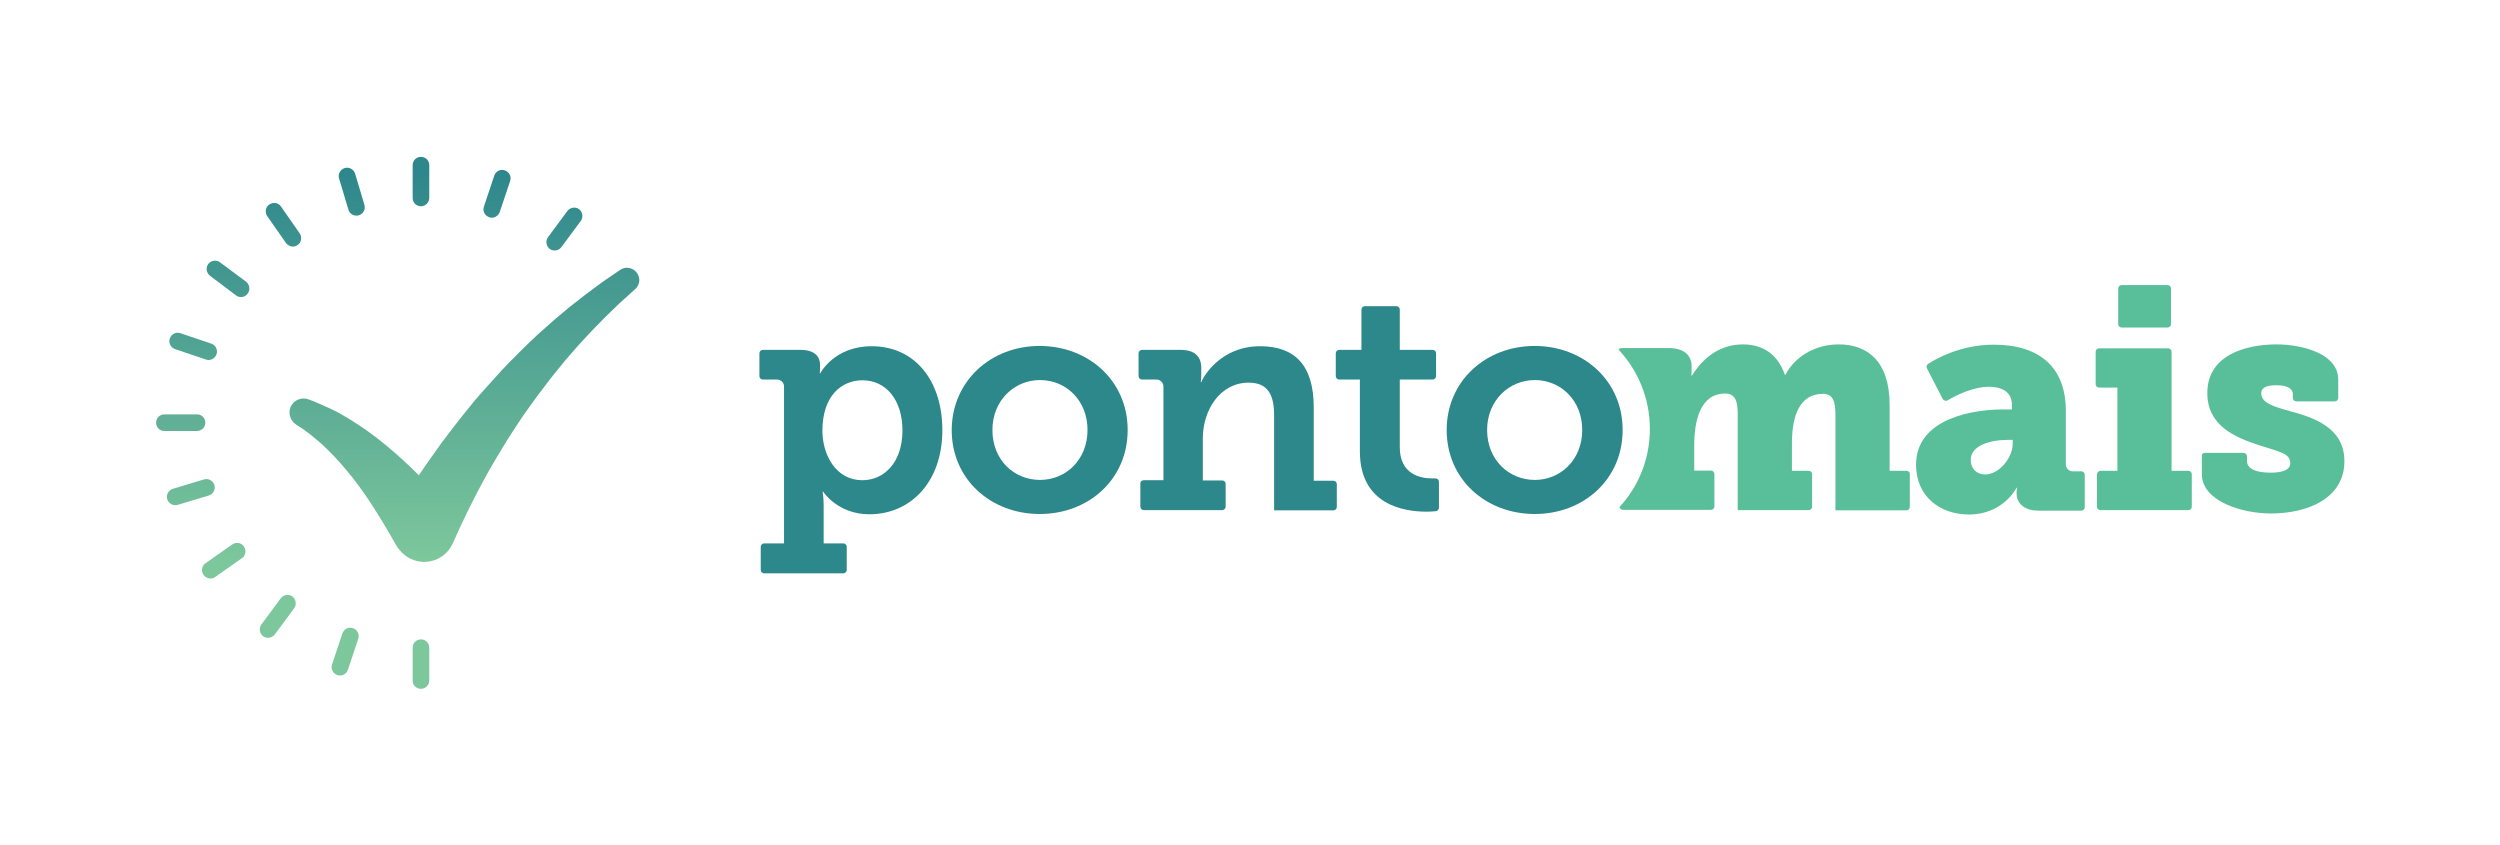 <?xml version="1.0" encoding="UTF-8"?>
<svg xmlns="http://www.w3.org/2000/svg" xmlns:xlink="http://www.w3.org/1999/xlink" width="207px" height="70px" viewBox="0 0 206 70" version="1.1">
<defs>
<linearGradient id="linear0" gradientUnits="userSpaceOnUse" x1="176.888" y1="215.924" x2="176.888" y2="67.018" gradientTransform="matrix(0.215,0,0,0.215,0,0)">
<stop offset="0" style="stop-color:rgb(49.02%,78.039%,61.176%);stop-opacity:1;"/>
<stop offset="1" style="stop-color:rgb(18.039%,52.941%,54.902%);stop-opacity:1;"/>
</linearGradient>
<linearGradient id="linear1" gradientUnits="userSpaceOnUse" x1="133.398" y1="215.924" x2="133.398" y2="67.018" gradientTransform="matrix(0.215,0,0,0.215,0,0)">
<stop offset="0" style="stop-color:rgb(49.02%,78.039%,61.176%);stop-opacity:1;"/>
<stop offset="1" style="stop-color:rgb(18.039%,52.941%,54.902%);stop-opacity:1;"/>
</linearGradient>
<linearGradient id="linear2" gradientUnits="userSpaceOnUse" x1="160.108" y1="215.924" x2="160.108" y2="67.018" gradientTransform="matrix(0.215,0,0,0.215,0,0)">
<stop offset="0" style="stop-color:rgb(49.02%,78.039%,61.176%);stop-opacity:1;"/>
<stop offset="1" style="stop-color:rgb(18.039%,52.941%,54.902%);stop-opacity:1;"/>
</linearGradient>
<linearGradient id="linear3" gradientUnits="userSpaceOnUse" x1="160.108" y1="215.924" x2="160.108" y2="67.018" gradientTransform="matrix(0.215,0,0,0.215,0,0)">
<stop offset="0" style="stop-color:rgb(49.02%,78.039%,61.176%);stop-opacity:1;"/>
<stop offset="1" style="stop-color:rgb(18.039%,52.941%,54.902%);stop-opacity:1;"/>
</linearGradient>
<linearGradient id="linear4" gradientUnits="userSpaceOnUse" x1="67.366" y1="215.924" x2="67.366" y2="67.018" gradientTransform="matrix(0.215,0,0,0.215,0,0)">
<stop offset="0" style="stop-color:rgb(49.02%,78.039%,61.176%);stop-opacity:1;"/>
<stop offset="1" style="stop-color:rgb(18.039%,52.941%,54.902%);stop-opacity:1;"/>
</linearGradient>
<linearGradient id="linear5" gradientUnits="userSpaceOnUse" x1="71.292" y1="215.924" x2="71.292" y2="67.018" gradientTransform="matrix(0.215,0,0,0.215,0,0)">
<stop offset="0" style="stop-color:rgb(49.02%,78.039%,61.176%);stop-opacity:1;"/>
<stop offset="1" style="stop-color:rgb(18.039%,52.941%,54.902%);stop-opacity:1;"/>
</linearGradient>
<linearGradient id="linear6" gradientUnits="userSpaceOnUse" x1="107.052" y1="215.924" x2="107.052" y2="67.018" gradientTransform="matrix(0.215,0,0,0.215,0,0)">
<stop offset="0" style="stop-color:rgb(49.02%,78.039%,61.176%);stop-opacity:1;"/>
<stop offset="1" style="stop-color:rgb(18.039%,52.941%,54.902%);stop-opacity:1;"/>
</linearGradient>
<linearGradient id="linear7" gradientUnits="userSpaceOnUse" x1="84.05" y1="215.924" x2="84.05" y2="67.018" gradientTransform="matrix(0.215,0,0,0.215,0,0)">
<stop offset="0" style="stop-color:rgb(49.02%,78.039%,61.176%);stop-opacity:1;"/>
<stop offset="1" style="stop-color:rgb(18.039%,52.941%,54.902%);stop-opacity:1;"/>
</linearGradient>
<linearGradient id="linear8" gradientUnits="userSpaceOnUse" x1="85.662" y1="215.924" x2="85.662" y2="67.018" gradientTransform="matrix(0.215,0,0,0.215,0,0)">
<stop offset="0" style="stop-color:rgb(49.02%,78.039%,61.176%);stop-opacity:1;"/>
<stop offset="1" style="stop-color:rgb(18.039%,52.941%,54.902%);stop-opacity:1;"/>
</linearGradient>
<linearGradient id="linear9" gradientUnits="userSpaceOnUse" x1="215.418" y1="215.924" x2="215.418" y2="67.018" gradientTransform="matrix(0.215,0,0,0.215,0,0)">
<stop offset="0" style="stop-color:rgb(49.02%,78.039%,61.176%);stop-opacity:1;"/>
<stop offset="1" style="stop-color:rgb(18.039%,52.941%,54.902%);stop-opacity:1;"/>
</linearGradient>
<linearGradient id="linear10" gradientUnits="userSpaceOnUse" x1="104.8" y1="215.924" x2="104.8" y2="67.018" gradientTransform="matrix(0.215,0,0,0.215,0,0)">
<stop offset="0" style="stop-color:rgb(49.02%,78.039%,61.176%);stop-opacity:1;"/>
<stop offset="1" style="stop-color:rgb(18.039%,52.941%,54.902%);stop-opacity:1;"/>
</linearGradient>
<linearGradient id="linear11" gradientUnits="userSpaceOnUse" x1="72.11" y1="215.924" x2="72.11" y2="67.018" gradientTransform="matrix(0.215,0,0,0.215,0,0)">
<stop offset="0" style="stop-color:rgb(49.02%,78.039%,61.176%);stop-opacity:1;"/>
<stop offset="1" style="stop-color:rgb(18.039%,52.941%,54.902%);stop-opacity:1;"/>
</linearGradient>
<linearGradient id="linear12" gradientUnits="userSpaceOnUse" x1="130.828" y1="215.924" x2="130.828" y2="67.018" gradientTransform="matrix(0.215,0,0,0.215,0,0)">
<stop offset="0" style="stop-color:rgb(49.02%,78.039%,61.176%);stop-opacity:1;"/>
<stop offset="1" style="stop-color:rgb(18.039%,52.941%,54.902%);stop-opacity:1;"/>
</linearGradient>
<linearGradient id="linear13" gradientUnits="userSpaceOnUse" x1="189.39" y1="215.924" x2="189.39" y2="67.018" gradientTransform="matrix(0.215,0,0,0.215,0,0)">
<stop offset="0" style="stop-color:rgb(49.02%,78.039%,61.176%);stop-opacity:1;"/>
<stop offset="1" style="stop-color:rgb(18.039%,52.941%,54.902%);stop-opacity:1;"/>
</linearGradient>
</defs>
<g id="surface1">
<path style=" stroke:none;fill-rule:nonzero;fill:rgb(34.902%,74.902%,60.392%);fill-opacity:1;" d="M 165.293 33.902 L 166.086 33.902 L 166.086 33.516 C 166.086 32.414 165.207 32.027 164.199 32.027 C 162.781 32.027 161.344 32.805 160.766 33.148 C 160.617 33.234 160.445 33.168 160.359 33.039 L 159.051 30.5 C 158.984 30.371 159.027 30.219 159.137 30.133 C 159.777 29.723 161.816 28.539 164.586 28.539 C 168.469 28.539 170.551 30.5 170.551 34.008 L 170.551 38.445 C 170.551 38.77 170.809 39.027 171.129 39.027 L 171.84 39.027 C 171.988 39.027 172.117 39.156 172.117 39.309 L 172.117 42 C 172.117 42.152 171.988 42.281 171.84 42.281 L 168.254 42.281 C 166.969 42.281 166.473 41.527 166.473 40.879 L 166.473 40.793 C 166.473 40.559 166.516 40.383 166.516 40.383 L 166.473 40.383 C 166.473 40.383 165.379 42.602 162.527 42.602 C 160.188 42.602 158.148 41.16 158.148 38.469 C 158.168 34.484 163.234 33.902 165.293 33.902 Z M 163.879 39.285 C 165.016 39.285 166.152 37.906 166.152 36.746 L 166.152 36.422 L 165.746 36.422 C 164.262 36.422 162.676 36.895 162.676 38.078 C 162.676 38.789 163.148 39.285 163.879 39.285 Z M 163.879 39.285 "/>
<path style=" stroke:none;fill-rule:nonzero;fill:rgb(34.902%,74.902%,60.392%);fill-opacity:1;" d="M 173.426 38.984 L 174.82 38.984 L 174.82 32.094 L 173.297 32.094 C 173.148 32.094 173.02 31.965 173.02 31.812 L 173.02 29.121 C 173.02 28.969 173.148 28.84 173.297 28.84 L 179.027 28.84 C 179.176 28.84 179.305 28.969 179.305 29.121 L 179.305 38.984 L 180.699 38.984 C 180.852 38.984 180.98 39.113 180.98 39.266 L 180.98 41.957 C 180.98 42.109 180.852 42.238 180.699 42.238 L 173.406 42.238 C 173.254 42.238 173.125 42.109 173.125 41.957 L 173.125 39.266 C 173.148 39.113 173.277 38.984 173.426 38.984 Z M 175.164 23.605 L 178.984 23.605 C 179.133 23.605 179.262 23.734 179.262 23.887 L 179.262 26.836 C 179.262 26.988 179.133 27.117 178.984 27.117 L 175.164 27.117 C 175.016 27.117 174.887 26.988 174.887 26.836 L 174.887 23.906 C 174.887 23.734 175.016 23.605 175.164 23.605 Z M 175.164 23.605 "/>
<path style=" stroke:none;fill-rule:nonzero;fill:rgb(34.902%,74.902%,60.392%);fill-opacity:1;" d="M 182.074 37.5 L 185.27 37.5 C 185.422 37.5 185.551 37.629 185.551 37.777 L 185.551 38.168 C 185.551 38.77 186.195 39.137 187.504 39.137 C 188.574 39.137 189.133 38.875 189.133 38.359 C 189.133 37.52 188.234 37.414 186.516 36.852 C 184.562 36.207 182.266 35.258 182.266 32.543 C 182.266 29.398 185.441 28.516 187.996 28.516 C 190.055 28.516 193.105 29.25 193.105 31.426 L 193.105 32.953 C 193.105 33.105 192.977 33.234 192.824 33.234 L 189.629 33.234 C 189.477 33.234 189.348 33.105 189.348 32.953 L 189.348 32.629 C 189.348 32.223 188.961 31.898 187.996 31.898 C 187.266 31.898 186.73 32.051 186.73 32.566 C 186.73 33.363 187.805 33.688 189.07 34.031 C 191.086 34.57 193.617 35.41 193.617 38.188 C 193.617 41.203 190.68 42.516 187.523 42.516 C 185.141 42.516 181.816 41.504 181.816 39.266 L 181.816 37.758 C 181.773 37.629 181.902 37.5 182.074 37.5 Z M 182.074 37.5 "/>
<path style=" stroke:none;fill-rule:nonzero;fill:rgb(34.902%,74.902%,60.392%);fill-opacity:1;" d="M 157.355 38.984 L 155.961 38.984 L 155.961 33.535 C 155.961 29.832 154.051 28.516 151.754 28.516 C 149.691 28.516 148.062 29.617 147.332 31.035 L 147.289 31.035 C 146.645 29.164 145.273 28.516 143.812 28.516 C 141.562 28.516 140.25 30.047 139.586 31.102 L 139.543 31.102 C 139.543 31.102 139.566 30.93 139.566 30.777 L 139.566 30.324 C 139.566 29.422 138.922 28.82 137.699 28.82 L 133.75 28.82 C 133.641 28.82 133.559 28.883 133.516 28.949 C 135.125 30.672 136.109 32.977 136.109 35.516 C 136.109 38.016 135.168 40.277 133.598 41.977 C 133.621 42.109 133.727 42.215 133.879 42.215 L 141.176 42.215 C 141.324 42.215 141.453 42.086 141.453 41.934 L 141.453 39.242 C 141.453 39.094 141.324 38.965 141.176 38.965 L 139.781 38.965 L 139.781 36.938 C 139.781 34.785 140.293 32.586 142.355 32.586 C 143.215 32.586 143.383 33.297 143.383 34.289 L 143.383 42.238 L 149.266 42.238 C 149.414 42.238 149.543 42.109 149.543 41.957 L 149.543 39.266 C 149.543 39.113 149.414 38.984 149.266 38.984 L 147.871 38.984 L 147.871 36.703 C 147.871 34.461 148.492 32.609 150.445 32.609 C 151.301 32.609 151.473 33.32 151.473 34.312 L 151.473 42.258 L 157.355 42.258 C 157.504 42.258 157.633 42.129 157.633 41.977 L 157.633 39.285 C 157.656 39.113 157.527 38.984 157.355 38.984 Z M 157.355 38.984 "/>
<path style=" stroke:none;fill-rule:nonzero;fill:rgb(17.647%,53.333%,54.51%);fill-opacity:1;" d="M 64.418 44.973 L 64.418 32.008 C 64.418 31.684 64.16 31.426 63.84 31.426 L 62.66 31.426 C 62.508 31.426 62.379 31.297 62.379 31.145 L 62.379 29.25 C 62.379 29.098 62.508 28.969 62.66 28.969 L 65.77 28.969 C 66.992 28.969 67.402 29.551 67.402 30.219 L 67.402 30.305 C 67.402 30.629 67.379 30.906 67.379 30.906 L 67.422 30.906 C 67.422 30.906 68.559 28.668 71.672 28.668 C 75.254 28.668 77.527 31.512 77.527 35.625 C 77.527 39.848 74.953 42.582 71.477 42.582 C 68.859 42.582 67.656 40.707 67.656 40.707 L 67.613 40.707 C 67.613 40.707 67.699 41.18 67.699 41.848 L 67.699 44.992 L 69.332 44.992 C 69.48 44.992 69.609 45.125 69.609 45.273 L 69.609 47.191 C 69.609 47.34 69.48 47.473 69.332 47.473 L 62.766 47.473 C 62.617 47.473 62.488 47.34 62.488 47.191 L 62.488 45.273 C 62.488 45.125 62.617 44.992 62.766 44.992 L 64.418 44.992 Z M 70.898 39.762 C 72.723 39.762 74.223 38.273 74.223 35.645 C 74.223 33.125 72.871 31.488 70.918 31.488 C 69.203 31.488 67.594 32.738 67.594 35.688 C 67.613 37.734 68.754 39.762 70.898 39.762 Z M 70.898 39.762 "/>
<path style=" stroke:none;fill-rule:nonzero;fill:rgb(17.647%,53.333%,54.51%);fill-opacity:1;" d="M 85.574 28.645 C 89.633 28.645 92.871 31.531 92.871 35.602 C 92.871 39.695 89.633 42.559 85.598 42.559 C 81.543 42.559 78.301 39.695 78.301 35.602 C 78.324 31.531 81.562 28.645 85.574 28.645 Z M 85.617 39.738 C 87.742 39.738 89.547 38.078 89.547 35.602 C 89.547 33.148 87.766 31.469 85.617 31.469 C 83.473 31.469 81.672 33.168 81.672 35.602 C 81.672 38.078 83.453 39.738 85.617 39.738 Z M 85.617 39.738 "/>
<path style=" stroke:none;fill-rule:nonzero;fill:rgb(17.647%,53.333%,54.51%);fill-opacity:1;" d="M 94.203 39.762 L 95.832 39.762 L 95.832 32.008 C 95.832 31.684 95.574 31.426 95.254 31.426 L 94.051 31.426 C 93.902 31.426 93.773 31.297 93.773 31.145 L 93.773 29.25 C 93.773 29.098 93.902 28.969 94.051 28.969 L 97.25 28.969 C 98.406 28.969 98.965 29.508 98.965 30.457 L 98.965 31.059 C 98.965 31.34 98.922 31.641 98.922 31.641 L 98.965 31.641 C 99.117 31.23 100.531 28.668 103.836 28.668 C 106.668 28.668 108.277 30.195 108.277 33.73 L 108.277 39.805 L 109.91 39.805 C 110.059 39.805 110.188 39.934 110.188 40.082 L 110.188 41.977 C 110.188 42.129 110.059 42.258 109.91 42.258 L 104.996 42.258 L 104.996 34.398 C 104.996 32.781 104.547 31.684 102.895 31.684 C 100.512 31.684 99.094 33.965 99.094 36.293 L 99.094 39.781 L 100.703 39.781 C 100.855 39.781 100.984 39.91 100.984 40.062 L 100.984 41.957 C 100.984 42.109 100.855 42.238 100.703 42.238 L 94.203 42.238 C 94.051 42.238 93.922 42.109 93.922 41.957 L 93.922 40.062 C 93.902 39.891 94.031 39.762 94.203 39.762 Z M 94.203 39.762 "/>
<path style=" stroke:none;fill-rule:nonzero;fill:rgb(17.647%,53.333%,54.51%);fill-opacity:1;" d="M 112.121 31.426 L 110.383 31.426 C 110.23 31.426 110.102 31.297 110.102 31.145 L 110.102 29.25 C 110.102 29.098 110.23 28.969 110.383 28.969 L 112.227 28.969 L 112.227 25.629 C 112.227 25.48 112.355 25.352 112.508 25.352 L 115.125 25.352 C 115.273 25.352 115.402 25.48 115.402 25.629 L 115.402 28.969 L 118.129 28.969 C 118.277 28.969 118.406 29.098 118.406 29.25 L 118.406 31.145 C 118.406 31.297 118.277 31.426 118.129 31.426 L 115.402 31.426 L 115.402 37.023 C 115.402 39.285 117.121 39.609 118.043 39.609 C 118.148 39.609 118.258 39.609 118.344 39.609 C 118.516 39.609 118.645 39.738 118.645 39.891 L 118.645 42.043 C 118.645 42.195 118.535 42.301 118.387 42.324 C 118.215 42.344 117.934 42.367 117.633 42.367 C 115.77 42.367 112.098 41.828 112.098 37.371 L 112.098 31.426 Z M 112.121 31.426 "/>
<path style=" stroke:none;fill-rule:nonzero;fill:rgb(17.647%,53.333%,54.51%);fill-opacity:1;" d="M 126.562 28.645 C 130.617 28.645 133.855 31.531 133.855 35.602 C 133.855 39.695 130.617 42.559 126.582 42.559 C 122.527 42.559 119.285 39.695 119.285 35.602 C 119.285 31.531 122.547 28.645 126.562 28.645 Z M 126.582 39.738 C 128.707 39.738 130.508 38.078 130.508 35.602 C 130.508 33.148 128.73 31.469 126.582 31.469 C 124.438 31.469 122.633 33.168 122.633 35.602 C 122.633 38.078 124.438 39.738 126.582 39.738 Z M 126.582 39.738 "/>
<path style=" stroke:none;fill-rule:nonzero;fill:url(#linear0);" d="M 52.25 22.617 C 51.93 22.141 51.285 22.035 50.836 22.355 L 49.418 23.324 L 48.047 24.34 L 46.691 25.395 C 46.242 25.762 45.812 26.125 45.383 26.492 C 44.957 26.859 44.527 27.27 44.098 27.633 C 43.668 28.023 43.262 28.43 42.852 28.82 C 42.445 29.227 42.035 29.637 41.629 30.047 C 41.223 30.457 40.836 30.887 40.449 31.316 C 40.062 31.746 39.676 32.18 39.289 32.609 C 38.902 33.039 38.539 33.492 38.176 33.945 C 37.809 34.398 37.445 34.848 37.102 35.301 C 36.738 35.754 36.414 36.227 36.051 36.68 C 35.707 37.152 35.387 37.629 35.043 38.102 C 34.742 38.512 34.461 38.941 34.184 39.352 C 33.348 38.512 32.445 37.691 31.523 36.918 C 30.559 36.121 29.527 35.367 28.434 34.699 C 27.895 34.375 27.34 34.051 26.758 33.793 C 26.48 33.664 26.18 33.535 25.879 33.406 L 25.43 33.211 L 25.02 33.062 C 24.527 32.891 23.949 33.062 23.648 33.535 C 23.305 34.074 23.477 34.805 24.012 35.152 L 24.375 35.387 L 24.699 35.602 C 24.914 35.754 25.129 35.926 25.344 36.098 C 25.77 36.441 26.18 36.789 26.566 37.176 C 27.359 37.93 28.066 38.77 28.754 39.629 C 30.105 41.375 31.266 43.312 32.402 45.316 L 32.617 45.574 C 32.852 45.875 33.176 46.113 33.539 46.285 C 34.848 46.891 36.414 46.309 36.996 44.973 L 37.66 43.508 L 38.367 42.043 L 39.098 40.602 C 39.355 40.125 39.613 39.652 39.871 39.18 C 40.148 38.703 40.406 38.23 40.684 37.777 C 40.965 37.324 41.242 36.852 41.523 36.398 C 41.824 35.949 42.102 35.473 42.402 35.043 C 42.703 34.59 43.004 34.137 43.324 33.707 C 43.645 33.277 43.945 32.824 44.289 32.395 C 44.613 31.965 44.934 31.531 45.277 31.102 C 45.621 30.691 45.965 30.262 46.309 29.832 C 46.672 29.422 47.016 29.012 47.379 28.602 C 47.746 28.195 48.109 27.805 48.496 27.398 L 49.633 26.234 L 50.812 25.094 L 52.035 23.992 L 52.059 23.973 C 52.488 23.605 52.551 23.047 52.25 22.617 Z M 52.25 22.617 "/>
<path style=" stroke:none;fill-rule:nonzero;fill:url(#linear1);" d="M 29.012 17.855 C 28.711 17.855 28.434 17.66 28.348 17.359 L 27.574 14.773 C 27.465 14.41 27.68 14.023 28.047 13.914 C 28.41 13.805 28.797 14.023 28.906 14.387 L 29.676 16.973 C 29.785 17.34 29.57 17.727 29.203 17.832 C 29.141 17.855 29.074 17.855 29.012 17.855 Z M 29.012 17.855 "/>
<path style=" stroke:none;fill-rule:nonzero;fill:url(#linear2);" d="M 34.355 17.078 C 33.969 17.078 33.668 16.777 33.668 16.391 L 33.668 13.676 C 33.668 13.289 33.969 12.988 34.355 12.988 C 34.742 12.988 35.043 13.289 35.043 13.676 L 35.043 16.371 C 35.043 16.758 34.742 17.078 34.355 17.078 Z M 34.355 17.078 "/>
<path style=" stroke:none;fill-rule:nonzero;fill:url(#linear3);" d="M 34.355 57.035 C 33.969 57.035 33.668 56.73 33.668 56.344 L 33.668 53.629 C 33.668 53.242 33.969 52.941 34.355 52.941 C 34.742 52.941 35.043 53.242 35.043 53.629 L 35.043 56.344 C 35.043 56.711 34.742 57.035 34.355 57.035 Z M 34.355 57.035 "/>
<path style=" stroke:none;fill-rule:nonzero;fill:url(#linear4);" d="M 15.793 35.688 L 13.109 35.688 C 12.727 35.688 12.426 35.387 12.426 35 C 12.426 34.613 12.727 34.312 13.109 34.312 L 15.816 34.312 C 16.199 34.312 16.5 34.613 16.5 35 C 16.5 35.387 16.18 35.688 15.793 35.688 Z M 15.793 35.688 "/>
<path style=" stroke:none;fill-rule:nonzero;fill:url(#linear5);" d="M 14.012 41.828 C 13.711 41.828 13.434 41.633 13.348 41.332 C 13.238 40.965 13.453 40.578 13.82 40.473 L 16.395 39.695 C 16.758 39.586 17.145 39.805 17.254 40.168 C 17.359 40.535 17.145 40.922 16.781 41.031 L 14.207 41.805 C 14.141 41.828 14.078 41.828 14.012 41.828 Z M 14.012 41.828 "/>
<path style=" stroke:none;fill-rule:nonzero;fill:url(#linear6);" d="M 23.754 20.418 C 23.539 20.418 23.324 20.312 23.176 20.117 L 21.629 17.898 C 21.414 17.574 21.48 17.145 21.801 16.93 C 22.125 16.715 22.551 16.777 22.766 17.102 L 24.312 19.32 C 24.527 19.645 24.461 20.074 24.141 20.289 C 24.012 20.375 23.883 20.418 23.754 20.418 Z M 23.754 20.418 "/>
<path style=" stroke:none;fill-rule:nonzero;fill:url(#linear7);" d="M 16.93 47.902 C 16.715 47.902 16.5 47.793 16.352 47.602 C 16.137 47.277 16.199 46.848 16.523 46.629 L 18.734 45.078 C 19.055 44.863 19.484 44.93 19.699 45.254 C 19.914 45.574 19.848 46.008 19.527 46.223 L 17.316 47.773 C 17.211 47.859 17.059 47.902 16.93 47.902 Z M 16.93 47.902 "/>
<path style=" stroke:none;fill-rule:nonzero;fill:url(#linear8);" d="M 19.461 24.598 C 19.312 24.598 19.184 24.555 19.055 24.469 L 16.887 22.832 C 16.586 22.594 16.523 22.164 16.738 21.863 C 16.973 21.559 17.402 21.496 17.703 21.711 L 19.871 23.324 C 20.172 23.562 20.234 23.992 20.02 24.297 C 19.891 24.488 19.676 24.598 19.461 24.598 Z M 19.461 24.598 "/>
<path style=" stroke:none;fill-rule:nonzero;fill:url(#linear9);" d="M 45.426 20.742 C 45.277 20.742 45.148 20.699 45.02 20.613 C 44.719 20.375 44.656 19.945 44.871 19.645 L 46.48 17.469 C 46.715 17.168 47.145 17.102 47.445 17.316 C 47.746 17.555 47.809 17.984 47.594 18.285 L 45.984 20.461 C 45.836 20.656 45.641 20.742 45.426 20.742 Z M 45.426 20.742 "/>
<path style=" stroke:none;fill-rule:nonzero;fill:url(#linear10);" d="M 21.695 52.812 C 21.543 52.812 21.414 52.77 21.285 52.684 C 20.984 52.445 20.922 52.016 21.137 51.715 L 22.746 49.539 C 22.98 49.238 23.41 49.172 23.711 49.387 C 24.012 49.625 24.078 50.055 23.863 50.355 L 22.254 52.531 C 22.102 52.727 21.887 52.812 21.695 52.812 Z M 21.695 52.812 "/>
<path style=" stroke:none;fill-rule:nonzero;fill:url(#linear11);" d="M 16.758 29.809 C 16.695 29.809 16.609 29.789 16.543 29.766 L 13.992 28.906 C 13.625 28.773 13.434 28.387 13.562 28.023 C 13.691 27.656 14.078 27.461 14.441 27.59 L 16.996 28.453 C 17.359 28.582 17.555 28.969 17.426 29.336 C 17.316 29.637 17.039 29.809 16.758 29.809 Z M 16.758 29.809 "/>
<path style=" stroke:none;fill-rule:nonzero;fill:url(#linear12);" d="M 27.637 55.934 C 27.574 55.934 27.488 55.914 27.422 55.891 C 27.059 55.762 26.867 55.375 26.996 55.008 L 27.852 52.445 C 27.98 52.078 28.367 51.887 28.734 52.016 C 29.098 52.145 29.289 52.531 29.16 52.898 L 28.305 55.461 C 28.219 55.742 27.938 55.934 27.637 55.934 Z M 27.637 55.934 "/>
<path style=" stroke:none;fill-rule:nonzero;fill:url(#linear13);" d="M 40.215 18.027 C 40.148 18.027 40.062 18.008 40 17.984 C 39.633 17.855 39.441 17.469 39.57 17.102 L 40.426 14.539 C 40.555 14.172 40.941 13.977 41.309 14.109 C 41.672 14.238 41.863 14.625 41.738 14.992 L 40.879 17.555 C 40.77 17.832 40.512 18.027 40.215 18.027 Z M 40.215 18.027 "/>
</g>
</svg>
